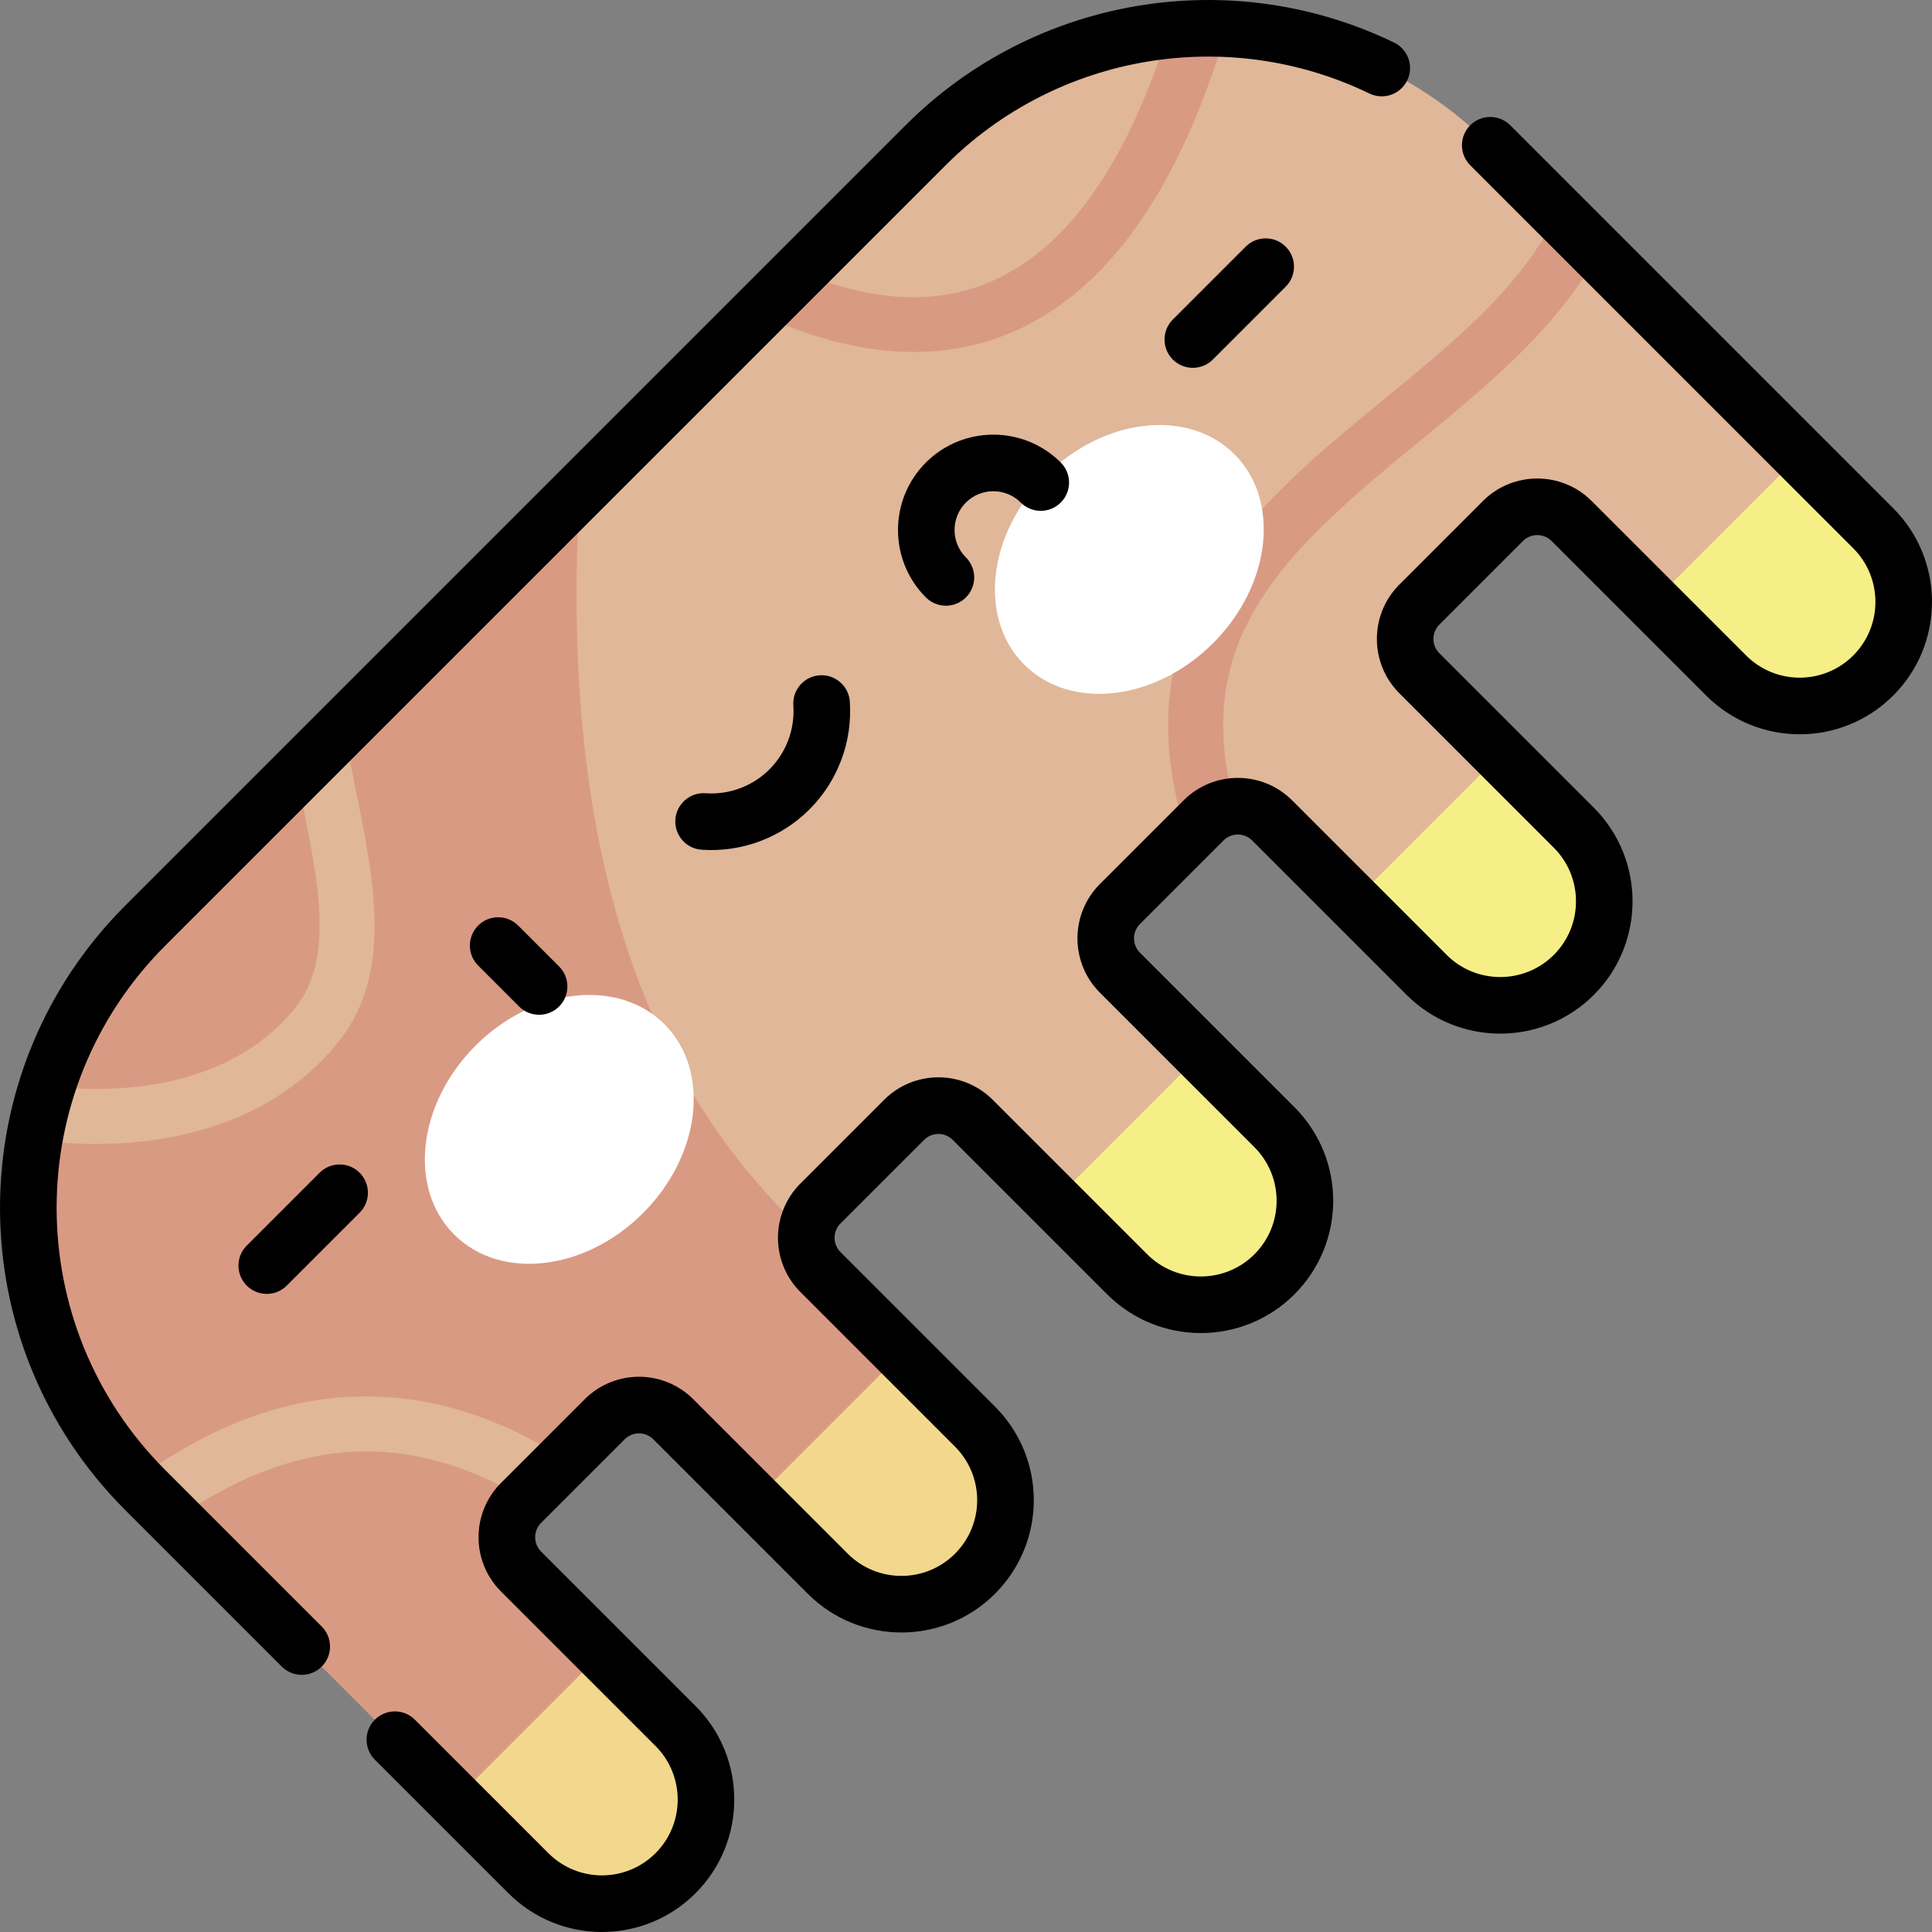 <?xml version="1.0" encoding="iso-8859-1"?>
<!-- Generator: Adobe Illustrator 23.1.0, SVG Export Plug-In . SVG Version: 6.00 Build 0)  -->
<svg version="1.1" id="Capa_1" xmlns="http://www.w3.org/2000/svg" xmlns:xlink="http://www.w3.org/1999/xlink" x="0px" y="0px"
	 viewBox="0 0 512.014 512.014" style="enable-background:new 0 0 512.014 512.014;" xml:space="preserve">
<rect x="0" y="0" width="512.014" height="512.014" fill="#808080" stroke="none"/>
<g>
	<path style="fill:#E0B799;" d="M38.52,394.917L140.03,496.428c10.771,10.771,28.233,10.771,39.004,0l0,0
		c10.771-10.771,10.771-28.234,0-39.005l-40.939-40.939c-5.024-5.024-5.024-13.17,0-18.194l22.155-22.155
		c5.024-5.024,13.17-5.024,18.194,0l40.939,40.939c10.771,10.771,28.234,10.771,39.004,0l0,0c10.771-10.771,10.771-28.234,0-39.005
		l-40.939-40.939c-5.024-5.024-5.024-13.17,0-18.194l22.155-22.155c5.024-5.024,13.17-5.024,18.194,0l40.939,40.939
		c10.771,10.771,28.233,10.771,39.004,0l0,0c10.771-10.771,10.771-28.234,0-39.005l-40.939-40.939
		c-5.024-5.024-5.024-13.17,0-18.194l22.155-22.155c5.024-5.024,13.17-5.024,18.194,0l40.939,40.939
		c10.771,10.771,28.234,10.771,39.004,0l0,0c10.771-10.771,10.771-28.234,0-39.004l-40.939-40.939
		c-5.024-5.024-5.024-13.17,0-18.194l22.155-22.155c5.024-5.024,13.17-5.024,18.194,0l40.939,40.939
		c10.771,10.771,28.234,10.771,39.004,0l0,0c10.771-10.771,10.771-28.234,0-39.005L394.939,38.497
		c-41.322-41.322-108.318-41.322-149.64,0L38.52,245.277C-2.802,286.599-2.802,353.595,38.52,394.917z"/>
	<path style="fill:#D99A84;" d="M159.603,437.992l-21.507-21.507c-5.024-5.024-5.024-13.17,0-18.194l22.155-22.155
		c5.024-5.024,13.17-5.024,18.194,0l21.507,21.507l39.005-39.005L217.45,337.13c-2.793-2.793-4.028-6.55-3.715-10.201
		c-43.813-40.36-65.557-103.704-60.112-196.756L38.519,245.277c-41.322,41.322-41.322,108.318,0,149.64l82.079,82.079
		L159.603,437.992z"/>
	<g>
		<path style="fill:#E0B799;" d="M89.255,276.662c17.984-21.89,7.31-52.526,1.81-83.93l-12.472,12.472
			c5.086,25.604,10.999,48.113-0.588,62.215c-15.083,18.359-40.473,23.242-65.461,20.427c-1.494,4.683-2.655,9.449-3.481,14.262
			C39.259,305.915,70.29,299.746,89.255,276.662z"/>
		<path style="fill:#E0B799;" d="M139.103,397.283l10.575-10.575c-17.707-11.321-35.746-16.899-53.924-16.616
			c-22.245,0.351-42.112,9.224-59.785,22.174c0.834,0.893,1.68,1.779,2.55,2.65l7.825,7.825
			c13.696-9.597,30.743-17.793,49.639-18.091C110.304,384.423,124.726,388.659,139.103,397.283z"/>
		<path style="fill:#D99A84;" d="M412.677,56.235c-8.722,19.099-26.952,34.049-45.972,49.649
			c-33.597,27.553-70.771,58.054-52.133,115.931l4.387-4.387c2.333-2.333,5.34-3.569,8.395-3.735
			c-12.472-44.517,13.275-67.594,48.584-96.551c18.242-14.96,36.904-30.272,47.602-50.044L412.677,56.235z"/>
		<path style="fill:#D99A84;" d="M263.123,89.987c27.729-9.188,48.558-36.882,62.008-82.363c-5.113-0.241-10.239-0.112-15.337,0.385
			c-11.945,37.922-29.148,60.832-51.25,68.156c-15.804,5.236-32.383,1.876-46.738-4.175l-10.995,10.995
			C220.798,92.442,242.713,96.75,263.123,89.987z"/>
	</g>
	<g>
		<g>
			
				<ellipse transform="matrix(0.707 -0.707 0.707 0.707 -168.224 192.511)" style="fill:#FFFFFF;" cx="148.269" cy="299.319" rx="39.416" ry="31.389"/>
			
				<ellipse transform="matrix(0.707 -0.707 0.707 0.707 -17.151 255.087)" style="fill:#FFFFFF;" cx="299.342" cy="148.246" rx="39.416" ry="31.389"/>
		</g>
	</g>
	<g>
		<path style="fill:#F1D88C;" d="M179.035,496.428L179.035,496.428c10.771-10.771,10.771-28.234,0-39.005l-19.431-19.431
			l-39.005,39.005l19.432,19.431C150.801,507.198,168.264,507.198,179.035,496.428z"/>
		<path style="fill:#F6EE86;" d="M337.742,337.72L337.742,337.72c10.771-10.771,10.771-28.234,0-39.005l-19.431-19.431
			l-39.005,39.004l19.432,19.432C309.509,348.491,326.971,348.491,337.742,337.72z"/>
		<path style="fill:#F1D88C;" d="M258.388,417.074L258.388,417.074c10.771-10.771,10.771-28.234,0-39.004l-19.432-19.432
			l-39.005,39.005l19.432,19.431C230.155,427.845,247.618,427.845,258.388,417.074z"/>
		<path style="fill:#F6EE86;" d="M417.096,258.366c10.771-10.771,10.771-28.234,0-39.004l-19.431-19.432l-39.005,39.005
			l19.431,19.432C388.862,269.137,406.325,269.137,417.096,258.366z"/>
		<path style="fill:#F6EE86;" d="M438.014,159.581l19.432,19.432c10.771,10.771,28.234,10.771,39.004,0
			c10.771-10.771,10.771-28.234,0-39.004l-19.431-19.432L438.014,159.581z"/>
	</g>
	<path d="M270.517,133.187c2.93,2.929,7.678,2.929,10.607,0c2.929-2.929,2.929-7.678,0-10.606c-9.855-9.856-25.893-9.855-35.748,0
		c-9.855,9.856-9.855,25.891,0,35.747c2.929,2.929,7.678,2.929,10.607,0c2.929-2.929,2.929-7.678,0-10.607
		c-4.007-4.007-4.007-10.527,0-14.534C259.991,129.18,266.511,129.18,270.517,133.187z M186.981,210.228
		c-4.13-0.293-7.712,2.836-7.996,6.969c-0.284,4.132,2.836,7.712,6.969,7.996c10.62,0.729,21.037-3.156,28.571-10.69
		c7.524-7.524,11.42-17.938,10.69-28.571c-0.284-4.133-3.872-7.245-7.996-6.969c-4.132,0.284-7.252,3.864-6.969,7.996
		c0.433,6.307-1.874,12.48-6.332,16.937C199.461,208.353,193.29,210.661,186.981,210.228z M43.823,389.614
		c-38.419-38.419-38.426-100.608,0-139.034L250.602,43.801c29.565-29.566,74.704-37.208,112.323-19.018
		c3.728,1.803,8.214,0.241,10.017-3.487c1.804-3.729,0.242-8.213-3.487-10.017C326.094-9.688,274.069-0.88,239.996,33.194
		L33.216,239.974c-44.282,44.281-44.288,115.958,0,160.247l41.447,41.447c2.929,2.929,7.678,2.929,10.606,0
		c2.929-2.929,2.929-7.678,0-10.606L43.823,389.614z M330.126,65.371l-19.308,19.308c-2.929,2.929-2.929,7.678,0,10.606
		c2.93,2.929,7.678,2.929,10.608,0l19.308-19.308c2.929-2.929,2.929-7.678,0-10.607C337.803,62.442,333.055,62.442,330.126,65.371z
		 M126.722,245.286c-2.929,2.929-2.929,7.678,0,10.606l10.847,10.847c2.929,2.929,7.678,2.929,10.606,0
		c2.929-2.929,2.929-7.678,0-10.607l-10.847-10.847C134.4,242.357,129.651,242.357,126.722,245.286z M501.754,134.705
		L400.243,33.194c-2.93-2.929-7.678-2.929-10.607,0c-2.929,2.929-2.929,7.678,0,10.606l101.511,101.511
		c7.829,7.829,7.829,20.568,0,28.398c-7.846,7.848-20.549,7.848-28.397,0l-40.94-40.939c-7.939-7.94-20.859-7.939-28.801,0
		l-22.155,22.156c-7.94,7.94-7.939,20.86,0,28.8l40.939,40.939c7.829,7.83,7.829,20.569,0.001,28.398
		c-7.831,7.83-20.569,7.829-28.398,0.001l-40.939-40.939c-7.958-7.958-20.842-7.96-28.802,0L291.5,234.28
		c-7.938,7.94-7.938,20.859,0,28.8l40.939,40.939c7.849,7.851,7.848,20.549-0.001,28.398c-7.828,7.829-20.568,7.829-28.397,0
		l-40.94-40.939c-7.96-7.959-20.841-7.96-28.8,0l-22.155,22.155c-7.958,7.958-7.961,20.841,0,28.8l40.938,40.939
		c7.849,7.849,7.849,20.549,0,28.398c-7.829,7.829-20.569,7.829-28.398,0l-40.939-40.939c-7.96-7.96-20.841-7.96-28.801,0
		l-22.155,22.155c-7.958,7.957-7.96,20.841,0,28.8l40.939,40.939c7.829,7.83,7.829,20.569,0,28.398
		c-7.848,7.847-20.549,7.848-28.398,0l-35.379-35.379c-2.929-2.929-7.678-2.929-10.606,0c-2.929,2.929-2.929,7.678,0,10.607
		l35.379,35.379c13.708,13.709,35.899,13.711,49.611,0c13.677-13.678,13.677-35.934,0-49.611l-40.939-40.938
		c-2.097-2.097-2.097-5.491,0-7.587l22.155-22.155c2.098-2.097,5.49-2.098,7.587,0l40.939,40.939
		c13.679,13.678,35.934,13.678,49.61,0c13.711-13.709,13.714-35.9,0.001-49.611l-40.939-40.94c-2.097-2.096-2.097-5.489,0-7.587
		l22.155-22.155c2.097-2.097,5.49-2.097,7.587,0l40.939,40.939c13.678,13.678,35.933,13.677,49.61,0
		c13.711-13.708,13.714-35.9,0.001-49.611l-40.939-40.938c-2.092-2.092-2.092-5.496,0-7.588l22.155-22.155
		c2.094-2.096,5.491-2.098,7.587,0l40.939,40.939c13.678,13.678,35.933,13.677,49.612-0.001c13.677-13.677,13.677-35.933,0-49.611
		l-40.939-40.939c-2.092-2.092-2.092-5.496,0-7.587l22.154-22.155c2.093-2.091,5.497-2.093,7.588-0.001l40.94,40.939
		c13.709,13.709,35.9,13.712,49.611,0C515.43,170.638,515.43,148.382,501.754,134.705z M95.308,310.796
		c-2.928-2.929-7.677-2.929-10.606,0l-19.309,19.308c-2.929,2.929-2.929,7.677,0,10.607c2.928,2.929,7.677,2.929,10.606,0
		l19.309-19.308C98.237,318.474,98.237,313.725,95.308,310.796z"/>
</g>
<g>
</g>
<g>
</g>
<g>
</g>
<g>
</g>
<g>
</g>
<g>
</g>
<g>
</g>
<g>
</g>
<g>
</g>
<g>
</g>
<g>
</g>
<g>
</g>
<g>
</g>
<g>
</g>
<g>
</g>
</svg>

